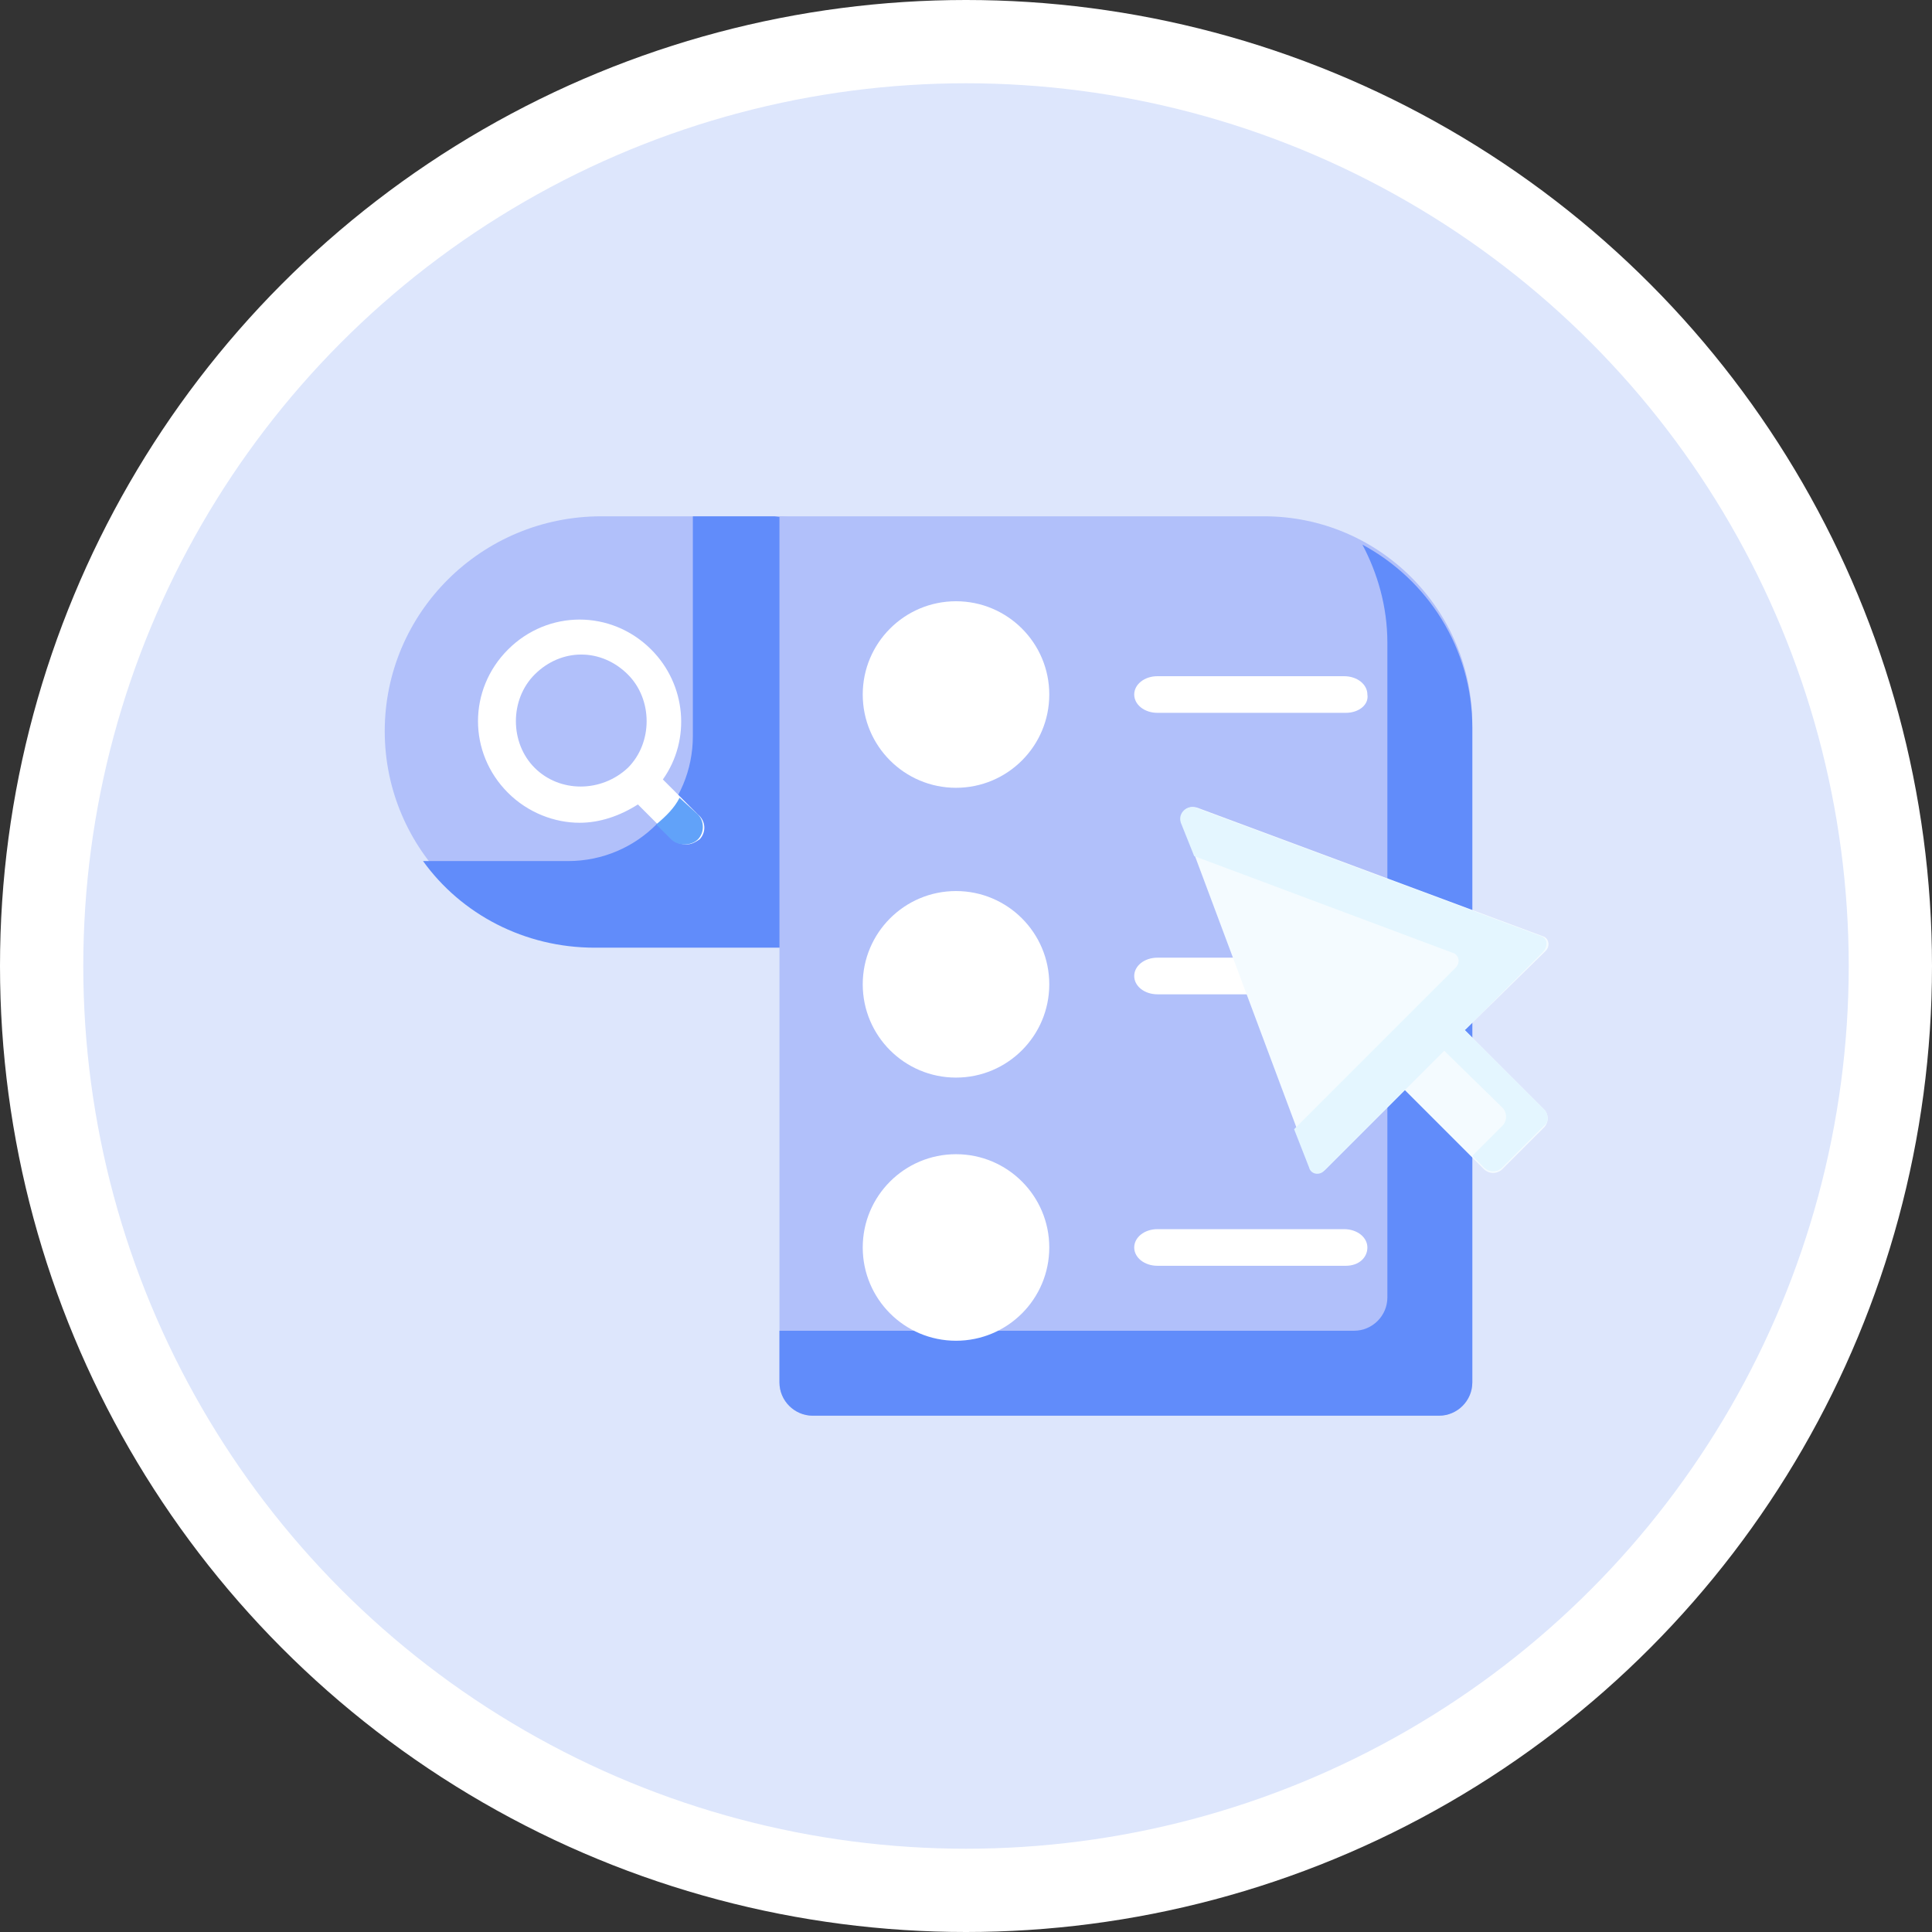 <svg version="1.1" id="Слой_1" xmlns="http://www.w3.org/2000/svg" x="0" y="0" viewBox="0 0 116 116" xml:space="preserve"><rect x="0" y="0" width="116" height="116" fill="#333333" stroke="none"/><style>.st1{fill:#b1c0fa}.st2{fill:#618cfa}.st3{fill:#fff}.st5{fill:#f4fbff}.st6{fill:#e4f6ff}</style><g transform="translate(26 5)"><circle id="_x36_vh0jcgfrb" cx="32" cy="53" r="53"/><circle cx="32" cy="53" r="55.5" fill="#dde6fc" stroke="#fff" stroke-width="5"/></g><g transform="translate(44 31)"><path class="st1" d="M8.4.7L3 0H-7.9c-7.2 0-13 5.8-13 12.9 0 7.1 5.8 12.9 13 12.9H8.4V.7z"/><path class="st2" d="M-2.4 0v13.2c0 4.1-3.3 7.5-7.5 7.5h-8.7c2.3 3.2 6.1 5.2 10.3 5.2H7.8V.7L2.5 0h-4.9z"/><path class="st3" d="M-2.1 17.9l-2.1-2.1c1.7-2.4 1.4-5.7-.7-7.8-2.4-2.4-6.2-2.4-8.6 0-2.4 2.4-2.4 6.2 0 8.6 1.2 1.2 2.8 1.8 4.3 1.8 1.2 0 2.4-.4 3.5-1.1l2.1 2.1c.2.2.5.3.8.3s.5-.1.8-.3c.4-.4.4-1.1-.1-1.5zm-9.8-2.8c-1.5-1.5-1.5-4.1 0-5.6.8-.8 1.8-1.2 2.8-1.2 1 0 2 .4 2.8 1.2 1.5 1.5 1.5 4.1 0 5.6-1.6 1.5-4.1 1.5-5.6 0z"/><path d="M-3.7 19.4c.2.2.5.3.8.3.3 0 .6-.1.8-.3.4-.4.4-1.1 0-1.5l-1.1-1c-.3.6-.8 1.1-1.4 1.6l.9.9z" fill="#61a2f9"/><path class="st1" d="M42.4 54H4.8c-1.1 0-2-.9-2-2V0h29.1c6.9 0 12.5 5.6 12.5 12.5V52c0 1.1-.9 2-2 2z"/><path class="st2" d="M37.8 1.7c.9 1.7 1.5 3.7 1.5 5.9v39.3c0 1.1-.9 2-2 2H2.8V52c0 1.1.9 2 2 2h37.6c1.1 0 2-.9 2-2V12.7c0-4.8-2.7-8.9-6.6-11z"/><path class="st3" d="M36.8 11.8H25.5c-.8 0-1.4-.5-1.4-1.1 0-.6.6-1.1 1.4-1.1h11.2c.8 0 1.4.5 1.4 1.1.1.6-.5 1.1-1.3 1.1zm0 16.9H25.5c-.8 0-1.4-.5-1.4-1.1 0-.6.6-1.1 1.4-1.1h11.2c.8 0 1.4.5 1.4 1.1.1.6-.5 1.1-1.3 1.1z"/><circle class="st3" cx="13.4" cy="10.7" r="5.6"/><circle class="st3" cx="13.4" cy="28.1" r="5.6"/><circle class="st3" cx="13.4" cy="43.9" r="5.6"/><path class="st3" d="M36.8 45H25.5c-.8 0-1.4-.5-1.4-1.1s.6-1.1 1.4-1.1h11.2c.8 0 1.4.5 1.4 1.1s-.5 1.1-1.3 1.1z"/><path class="st5" d="M48.7 35.6l-5.8-5.8-3.6 3.6 5.8 5.8c.3.3.8.3 1.1 0l2.5-2.5c.3-.3.3-.8 0-1.1z"/><path class="st6" d="M48.7 35.6l-5.8-5.8-1.3 1.2 4.6 4.5c.3.3.3.8 0 1.1l-1.8 1.8.7.7c.3.3.8.3 1.1 0l2.5-2.5c.3-.2.3-.7 0-1z"/><path class="st5" d="M27.9 17.5l20.7 7.7c.4.1.5.6.2.9L44 30.8l-1.1.2-.2 1.1-7.1 7.1c-.3.3-.8.2-.9-.2L27 18.4c-.2-.6.3-1.1.9-.9z"/><path class="st6" d="M48.5 25.2l-20.7-7.7c-.5-.2-1.1.3-.9.9l.8 2 15.5 5.8c.4.1.5.6.2.9l-9.7 9.7.9 2.3c.1.4.6.5.9.2l13.1-13.1c.4-.4.3-.9-.1-1z"/></g></svg>